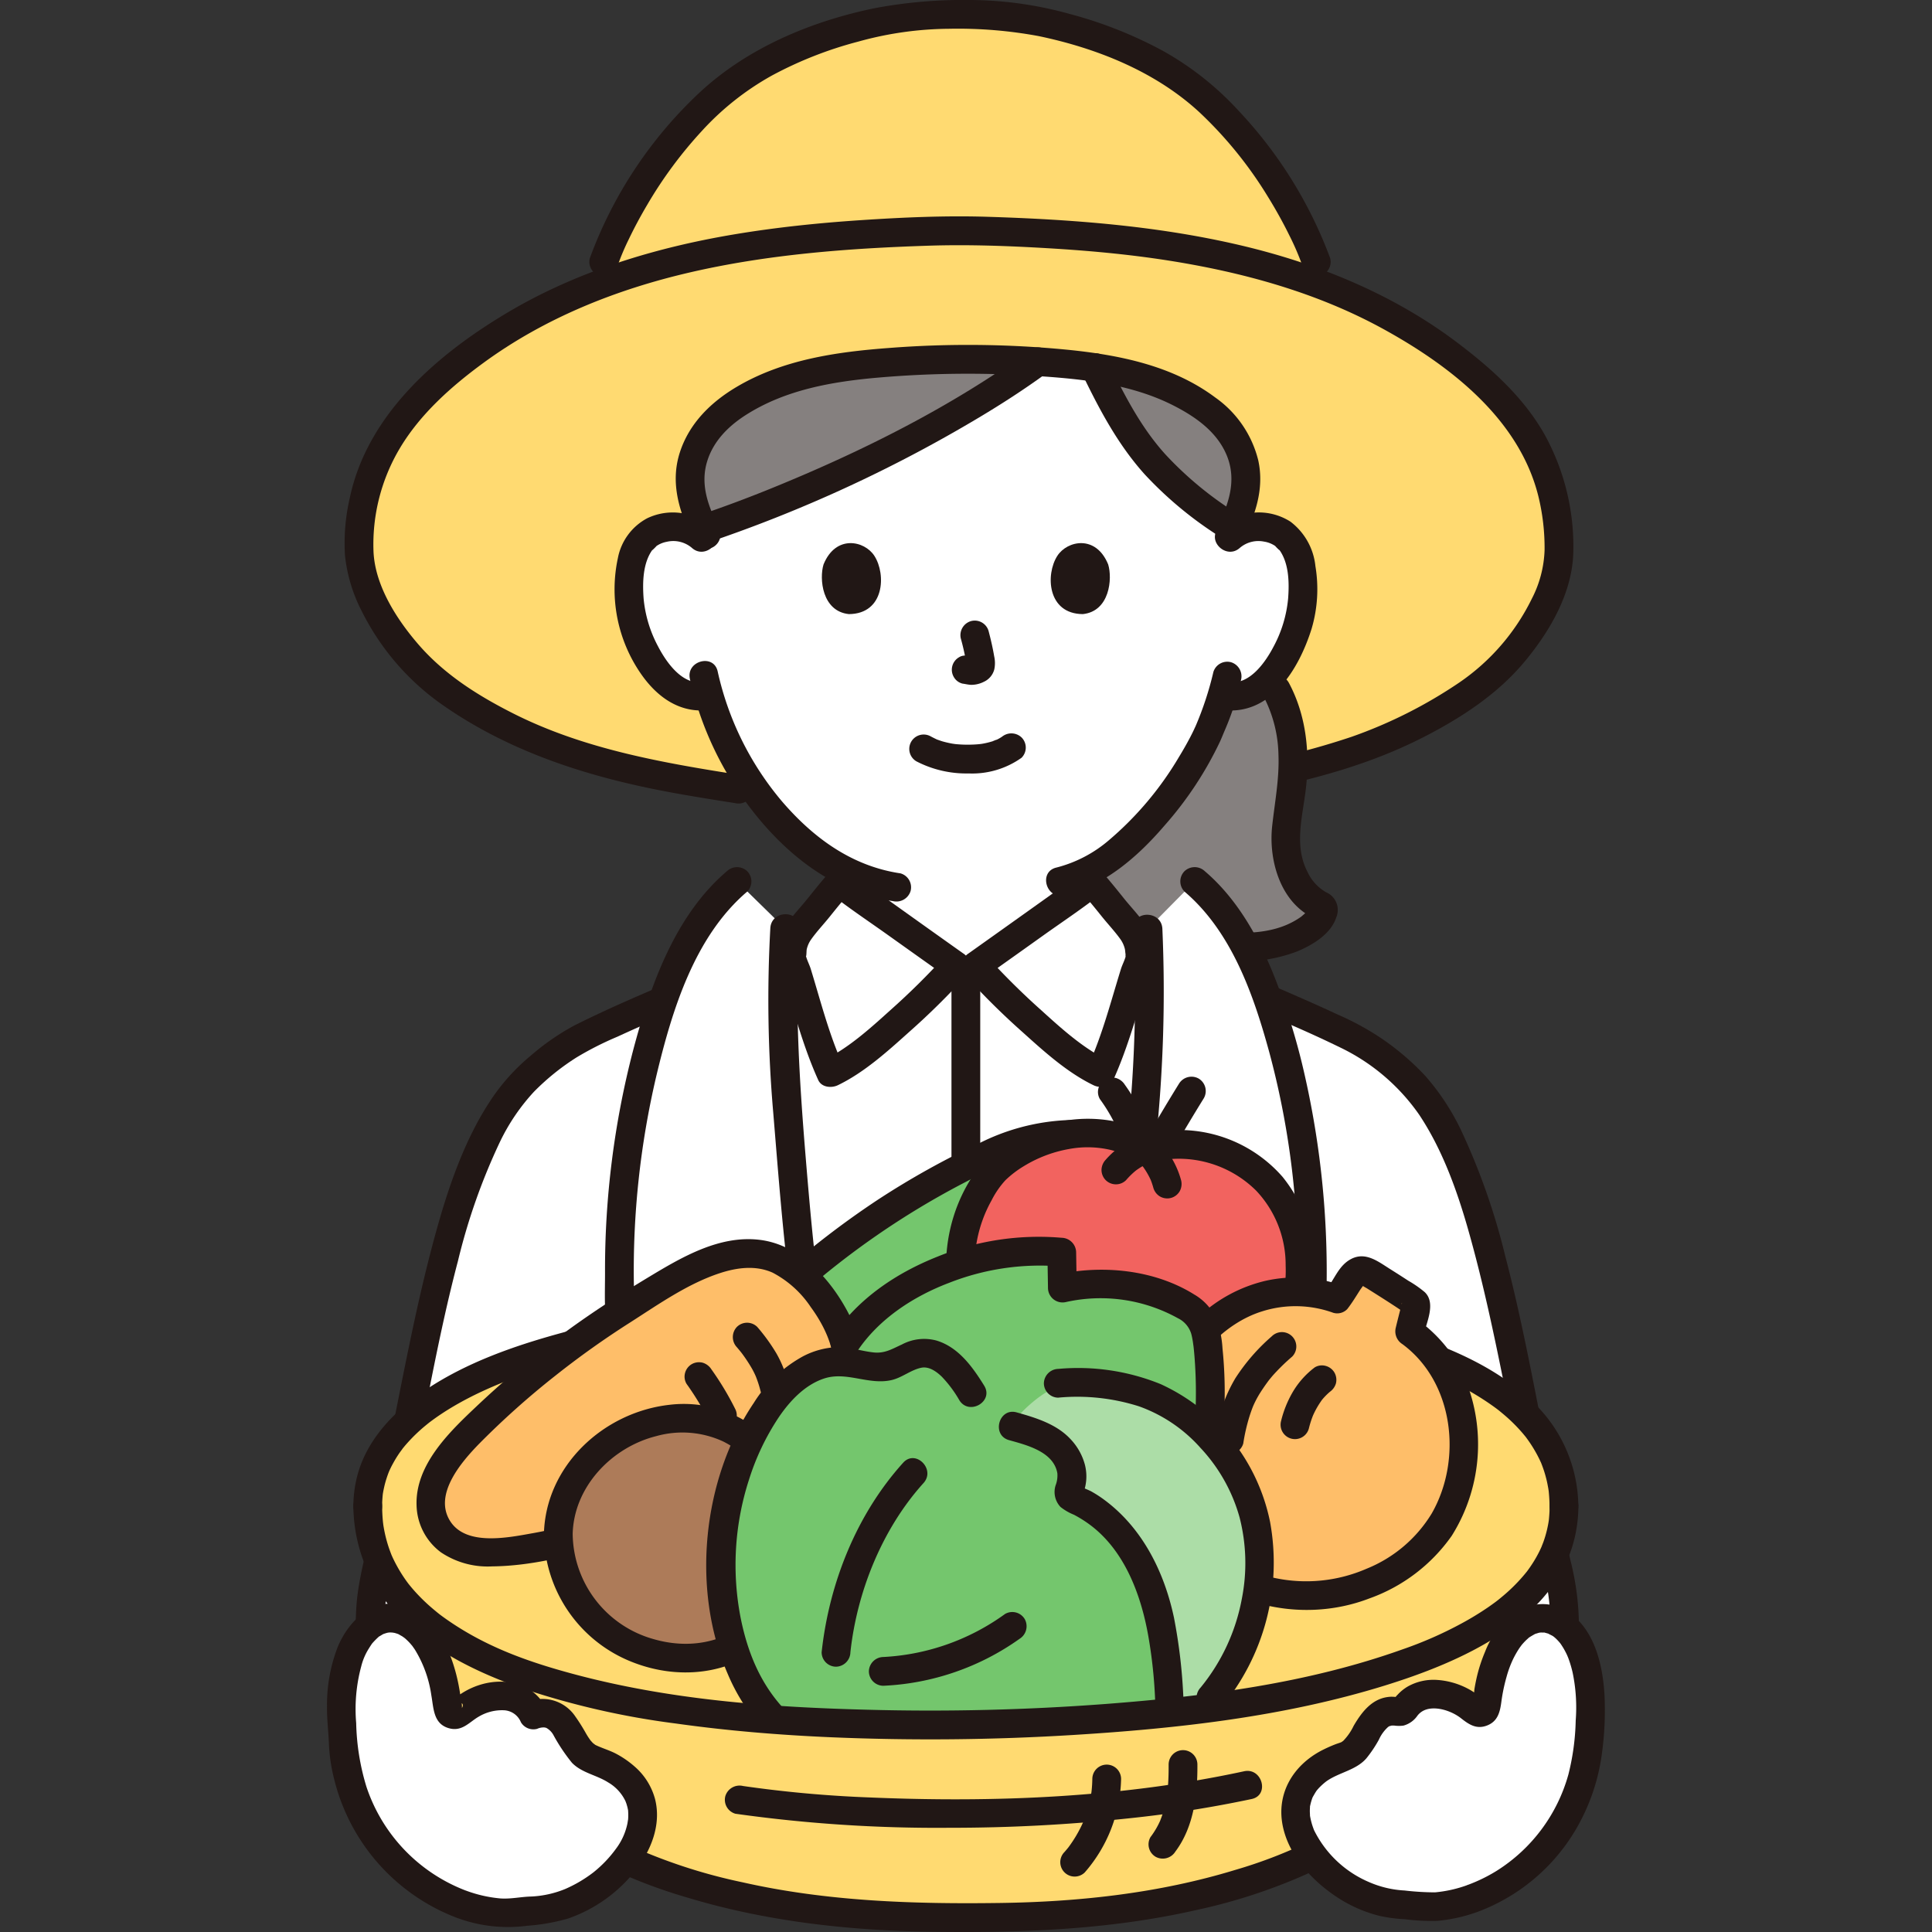 <!DOCTYPE svg PUBLIC "-//W3C//DTD SVG 1.1//EN" "http://www.w3.org/Graphics/SVG/1.1/DTD/svg11.dtd">
<!-- Uploaded to: SVG Repo, www.svgrepo.com, Transformed by: SVG Repo Mixer Tools -->
<svg width="115px" height="115px" viewBox="-54.56 0 322.344 322.344" xmlns="http://www.w3.org/2000/svg" fill="#000000">
<rect x="-54.56" y="0" width="322.344" height="322.344" fill="#333333" stroke="none"/>
<g id="SVGRepo_bgCarrier" stroke-width="0"/>
<g id="SVGRepo_tracerCarrier" stroke-linecap="round" stroke-linejoin="round"/>
<g id="SVGRepo_iconCarrier">
<defs>
<style>.a{fill:#211715;}.b{fill:#ffda71;}.c{fill:#ffffff;}.d{fill:#85807f;}.e{fill:none;}.f{fill:#74c66d;}.g{fill:#febe69;}.h{fill:#f2635f;}.i{fill:#ad7b59;}.j{fill:#acdda7;}</style>
</defs>
<path class="a" d="M68.11,167.707c1.318-.462,2.595-1.127,3.863-1.708q3.054-1.4,6.1-2.815c1.6-.74,3.189-1.484,4.787-2.218.165-.076.334-.147.5-.227.109-.055.356-.161-.167.068-.65.284.026,0,.194-.067.338-.136.678-.274,1.007-.432a7.907,7.907,0,0,0,3.542-3.257,13.069,13.069,0,0,0,1.214-4.334c.348-2.251.735-4.49.94-6.762a2.418,2.418,0,0,0-2.4-2.4,2.451,2.451,0,0,0-2.4,2.4c-.159,1.768-.456,3.506-.733,5.258a16.519,16.519,0,0,1-.7,3.32c-.129.34.174-.311-.013,0-.072.12-.136.247-.208.368-.032.054-.3.411-.126.2.157-.2-.086.084-.1.1a4.444,4.444,0,0,1-1.439.969c-.485.226-1,.41-1.484.634-3.4,1.561-6.784,3.149-10.182,4.71q-1.322.608-2.647,1.207c-.28.126-.562.25-.842.374-.618.275.532-.192.026-.014a2.46,2.46,0,0,0-1.677,2.952,2.422,2.422,0,0,0,2.953,1.676Z"/>
<path class="a" d="M124.888,145.7c.192,2.116.5,4.214.845,6.309a25.2,25.2,0,0,0,.624,3.356,7.785,7.785,0,0,0,2.134,3.514,8.871,8.871,0,0,0,1.917,1.331c.445.225.909.419,1.374.6.956.37-.52-.266-.165-.081,3.005,1.565,6.154,2.9,9.216,4.352,1.405.664,2.8,1.359,4.233,1.96a2.415,2.415,0,0,0,2.953-1.676,2.463,2.463,0,0,0-1.677-2.953c1.22.511-.132-.083-.421-.218q-.984-.462-1.967-.928-2.664-1.258-5.326-2.52c-1.373-.65-2.744-1.3-4.121-1.945-.459-.215-1.052-.442-1.423-.612a8.353,8.353,0,0,1-.829-.445c-.043-.026-.466-.315-.256-.157.179.133-.107-.095-.114-.1-.094-.085-.625-.692-.331-.295a5.9,5.9,0,0,1-.456-.764c-.127-.242.036.1.047.126-.069-.184-.132-.369-.188-.557-.075-.254-.136-.513-.191-.773-.128-.61-.211-1.23-.3-1.846-.286-1.893-.6-3.767-.774-5.676a2.463,2.463,0,0,0-2.4-2.4,2.419,2.419,0,0,0-2.4,2.4Z"/>
<path class="b" d="M142.511,131.68c18.254-2.851,32.911-5.57,48.33-16.214,7.359-5.081,14.7-15.32,14.7-23.656,0-9.392-2.813-18.535-10.959-26.4A82.574,82.574,0,0,0,166.55,47.78l-1.494-4.072c-2.325-6.58-9.242-19.7-20.11-28.7C135.9,7.523,118.774,1.83,105.616,2.446,92.455,1.828,75.327,7.522,66.277,15.01,55.41,24,48.493,37.128,46.167,43.708L44.8,47.731a82.628,82.628,0,0,0-28.16,17.683C8.493,73.275,5.343,82.006,5.343,91.4c0,8.335,7.68,18.986,15.04,24.067C35.8,126.11,50.458,128.829,68.712,131.68"/>
<path class="c" d="M80.2,62.373c.3-.073.593-.142.892-.209,7.118-1.586,16.233-2.072,25.85-2.3,9.617.225,18.732.711,25.85,2.3a37.352,37.352,0,0,1,14.5,6.458,15.059,15.059,0,0,1,5.981,10.084c.4,3.281-.652,6.261-2.119,9.349a8.572,8.572,0,0,1,.906.622,7.124,7.124,0,0,1,3.516-.784,6.385,6.385,0,0,1,5.736,3.187c1.949,3.38,1.866,9.608.558,13.461-.926,2.729-2.444,6.9-6.1,9.9a7.58,7.58,0,0,1-5.848,1.688l-.559-.095a44.83,44.83,0,0,1-2.014,5.462c-1.487,4.035-9.7,18.188-20.1,23.707.058.733.122,1.467.233,2.2-2.082,1.553-17.955,12.84-19.207,13.728H104.9c-1.071-.76-12.85-9.135-17.53-12.509.136-.886.238-1.766.314-2.664-5.13-2.236-9.691-6.012-14.022-11.195a52.344,52.344,0,0,1-9.929-18.734,7.435,7.435,0,0,1-6.327-1.584c-3.659-2.994-5.177-7.169-6.1-9.9C50,100.688,49.914,94.46,51.863,91.08A6.385,6.385,0,0,1,57.6,87.893a7.163,7.163,0,0,1,3.66.856l2.483,1.369-.473-.951c-1.736-3.492-3.109-6.788-2.66-10.461a15.054,15.054,0,0,1,5.98-10.084A36.885,36.885,0,0,1,80.2,62.373Z"/>
<path class="c" d="M127.673,147.25c1.991,2.227,4.445,5.49,6.393,7.746,1.146,1.328,1.99,3.766,1.338,5.524-.749,1.495-3.2,11.692-6.3,18.465-6.241-2.957-17.346-13.937-20.833-17.86C109.581,160.2,126.827,147.935,127.673,147.25Z"/>
<path class="c" d="M85.5,147.25c-1.991,2.227-4.445,5.49-6.393,7.746-1.146,1.328-1.99,3.766-1.337,5.524.748,1.495,3.151,11.692,6.252,18.465,6.24-2.957,17.39-13.937,20.877-17.86C103.6,160.2,86.349,147.935,85.5,147.25Z"/>
<path class="c" d="M108.274,161.125c3.487,3.923,14.592,14.9,20.833,17.86,3.1-6.773,5.548-16.97,6.3-18.465l1.252-2.5,3.281,1.548c12.211,5.024,25.016,10.417,31.743,13.842a48.023,48.023,0,0,1,8.019,5.907c6.414,5.98,9.327,14.333,12.323,22.823a220.042,220.042,0,0,1,5.371,21.915c3.013,14.613,4.806,24.234,8.487,40.1a38.822,38.822,0,0,1-4.175,25.437c-4.265,7.937-18.542,17.707-27.019,20.975H38.991c-8.477-3.268-22.754-13.038-27.019-20.975A38.822,38.822,0,0,1,7.8,264.155c3.678-15.853,5.378-24.99,8.387-39.583a220.328,220.328,0,0,1,5.471-22.433c3-8.49,5.909-16.843,12.323-22.823A48.023,48.023,0,0,1,42,173.409c6.727-3.425,19.532-8.818,31.743-13.842l2.877-1.358c.665,1.331,1.156,2.311,1.156,2.311.748,1.495,3.151,11.692,6.252,18.465,6.24-2.957,17.39-13.937,20.877-17.86Z"/>
<path class="d" d="M112.869,59.755c-11.747.185-23.21.5-31.778,2.409a37.359,37.359,0,0,0-14.5,6.458,15.054,15.054,0,0,0-5.98,10.084c-.409,3.348.7,6.382,2.209,9.538,18.433-6.184,42.045-17.628,56.749-28.591C117.336,59.689,115.1,59.72,112.869,59.755Z"/>
<path class="d" d="M131.688,61.93q.56.113,1.1.234a37.352,37.352,0,0,1,14.5,6.458,15.059,15.059,0,0,1,5.981,10.084c.4,3.281-.652,6.261-2.119,9.349-6.243-3.8-12.832-9.187-17.393-16.3a109.642,109.642,0,0,1-5.622-10.441C129.365,61.5,130.55,61.7,131.688,61.93Z"/>
<path class="a" d="M48.481,44.346a40.258,40.258,0,0,1,1.871-4.435c.936-1.954,1.964-3.864,3.067-5.73a70.98,70.98,0,0,1,9.086-12.29A46.22,46.22,0,0,1,74.233,12.6,65.036,65.036,0,0,1,88.64,6.94,57.816,57.816,0,0,1,103.847,4.8a73.647,73.647,0,0,1,14.909,1.226c9.767,2.044,19.581,5.964,26.953,12.847A67.543,67.543,0,0,1,156.9,32.687c1.322,2.13,2.547,4.321,3.653,6.57a43.081,43.081,0,0,1,2.189,5.089,2.461,2.461,0,0,0,2.952,1.676,2.42,2.42,0,0,0,1.676-2.952A72.7,72.7,0,0,0,152.113,18.5a50.43,50.43,0,0,0-12.7-10.043,70.571,70.571,0,0,0-15.551-6.142A62.833,62.833,0,0,0,107.385,0,79.856,79.856,0,0,0,91.2,1.4C80.61,3.617,70.1,8.033,62.12,15.478A71.6,71.6,0,0,0,43.853,43.07a2.422,2.422,0,0,0,1.676,2.952,2.447,2.447,0,0,0,2.952-1.676Z"/>
<path class="a" d="M69.35,129.366c-13.106-2.05-26.394-4.315-38.345-10.363-5.863-2.967-11.426-6.477-15.755-11.482-3.615-4.179-7.236-9.793-7.492-15.485a31.353,31.353,0,0,1,4.405-17.267c3.4-5.7,8.583-10.305,13.9-14.2,10.29-7.535,22.2-12.283,34.57-15.138,12.99-3,26.344-4,39.638-4.436,6.7-.218,13.394.027,20.087.425,6.618.392,13.234.991,19.787,2.011,12.557,1.954,25.02,5.359,36.2,11.521,11.112,6.124,22.575,14.981,25.766,27.858a36.155,36.155,0,0,1,1.033,9,19.03,19.03,0,0,1-2.124,8.077,36.184,36.184,0,0,1-12.118,14,78.075,78.075,0,0,1-17.921,9.033,125.716,125.716,0,0,1-19.114,4.786c-3.323.6-6.657,1.135-9.993,1.657a2.416,2.416,0,0,0-1.676,2.952,2.458,2.458,0,0,0,2.952,1.676c13.836-2.163,27.664-4.7,40.214-11.216,6.187-3.212,12.084-7.1,16.556-12.513,4.215-5.1,7.917-11.492,8.022-18.29a38.684,38.684,0,0,0-4.727-19.35c-3.549-6.355-9.087-11.289-14.842-15.613-10.754-8.081-23.459-13.2-36.5-16.207-13.666-3.153-27.749-4.2-41.735-4.633-7.032-.216-14.077.1-21.095.565s-14.047,1.193-21,2.352c-13.3,2.22-26.458,6.213-38.091,13.16C18.3,59.2,6.745,69.187,3.81,83.031A33.485,33.485,0,0,0,3,92.682a26.272,26.272,0,0,0,2.808,9.312,41.846,41.846,0,0,0,13.083,15.348c11.478,8.145,24.878,12.365,38.586,14.886,3.522.647,7.059,1.213,10.6,1.766a2.476,2.476,0,0,0,2.953-1.676,2.419,2.419,0,0,0-1.677-2.952Z"/>
<path class="a" d="M64.27,88.017a9.871,9.871,0,0,0-10.854-1.544A9.552,9.552,0,0,0,48.533,93.1,24.765,24.765,0,0,0,52.3,112.309c2.727,3.986,6.584,6.806,11.6,6.132a2.414,2.414,0,0,0,1.676-2.952,2.464,2.464,0,0,0-2.952-1.676c-3.406.458-6.035-3.365-7.379-5.943a20.953,20.953,0,0,1-2.423-8.024c-.192-2.659-.141-5.922,1.5-8.149-.3.4.747-.666.641-.592a4.438,4.438,0,0,1,1.717-.709,4.786,4.786,0,0,1,4.2,1.015c2.29,2.063,5.7-1.321,3.394-3.394Z"/>
<path class="a" d="M82.841,94.179c-.728,2.369-.253,7.817,4.234,8.281,5.931-.036,6.246-6.623,4.25-9.72C89.69,90.2,84.884,89.149,82.841,94.179Z"/>
<path class="d" d="M157.5,113.63a21.789,21.789,0,0,1,3.423,9.462,36.268,36.268,0,0,1,.247,5.006c-.062,3.974-1.063,8.04-1.263,12.014-.185,3.974,2.4,9.809,6.172,11.087,1.213,1.955-5.318,8.355-17.381,6.478l-13.841-1.5a6.171,6.171,0,0,0-.788-1.184c-1.948-2.256-4.4-5.519-6.393-7.746,0,0,0-.986,0-2.282,10.192-5.675,18.2-19.495,19.67-23.474a44.549,44.549,0,0,0,2.012-5.462l.561.095a7.58,7.58,0,0,0,5.848-1.688,15.007,15.007,0,0,0,1.4-1.3C157.278,113.3,157.388,113.465,157.5,113.63Z"/>
<path class="a" d="M130.335,94.179c.729,2.369.254,7.817-4.233,8.281-5.931-.036-6.247-6.623-4.251-9.721C123.486,90.2,128.292,89.149,130.335,94.179Z"/>
<path class="e" d="M56.154,88.057c-.745-2.661-1.917-7.714-1.917-7.714-1.172-4.958-1.331-15.555-.048-21.764C58.878,35.563,82.036,17.3,106.3,18.646a48.137,48.137,0,0,1,21.21,3.754,53.074,53.074,0,0,1,27.245,25.471,45.7,45.7,0,0,1,3.009,8.015c.238.887.46,1.79.634,2.693,1.473,7.1,3.279,21.035.079,29.937"/>
<path class="a" d="M147.876,112.163a53.932,53.932,0,0,1-3,9.088s.2-.435-.009.011c-.093.195-.18.392-.273.587-.2.424-.414.842-.632,1.258-.556,1.06-1.153,2.1-1.776,3.12a54.739,54.739,0,0,1-11.739,13.964,21.679,21.679,0,0,1-8.754,4.557c-3.008.7-1.735,5.326,1.276,4.629,6.738-1.561,12.345-6.484,16.737-11.606a59.723,59.723,0,0,0,9.306-14.087c.144-.321.281-.646.416-.972.062-.152.347-.824.076-.194.36-.835.719-1.67,1.039-2.522a43.722,43.722,0,0,0,1.958-6.557,2.459,2.459,0,0,0-1.676-2.952,2.422,2.422,0,0,0-2.952,1.676Z"/>
<path class="a" d="M98.337,127.025a18.1,18.1,0,0,0,8.717,2.02,14.213,14.213,0,0,0,8.827-2.616,2.4,2.4,0,0,0,0-3.394,2.474,2.474,0,0,0-3.394,0c.736-.574.2-.159.008-.037-.173.111-.352.214-.534.309-.094.05-.191.094-.286.143-.228.117-.316,0,.127-.045a4.486,4.486,0,0,0-.736.267,13.241,13.241,0,0,1-2.062.471c.363-.056.026-.007-.155.011-.2.02-.405.037-.607.05-.488.032-.977.044-1.466.041q-.657,0-1.312-.047-.3-.019-.6-.05c-.055,0-.784-.123-.249-.026a17.6,17.6,0,0,1-1.926-.427c-.27-.081-.533-.178-.8-.269-.6-.2.392.2-.151-.057-.33-.156-.655-.319-.978-.489a2.4,2.4,0,1,0-2.423,4.145Z"/>
<path class="a" d="M105.763,106.582a40.713,40.713,0,0,1,.954,4.365l-.086-.638a2.636,2.636,0,0,1,.016.6l.086-.638a1.468,1.468,0,0,1-.066.271l.242-.573a1.053,1.053,0,0,1-.1.174l.375-.486a.9.9,0,0,1-.142.141l.485-.375a2.914,2.914,0,0,1-.345.183l.573-.242a2.566,2.566,0,0,1-.583.17l.638-.086a2.319,2.319,0,0,1-.546,0l.638.086c-.207-.029-.409-.079-.615-.107a1.823,1.823,0,0,0-.957-.043,1.8,1.8,0,0,0-.893.285,2.4,2.4,0,0,0-.861,3.284,2.3,2.3,0,0,0,1.435,1.1c.483.065.953.187,1.445.209a4.64,4.64,0,0,0,2.148-.514,3.133,3.133,0,0,0,1.728-2.063,5.105,5.105,0,0,0-.021-2.2c-.237-1.406-.562-2.8-.924-4.179a2.4,2.4,0,0,0-2.952-1.676,2.445,2.445,0,0,0-1.676,2.952Z"/>
<path class="a" d="M125.976,148.947c1.158,1.307,2.252,2.667,3.345,4.027,1,1.239,2.123,2.43,3.048,3.719a4.769,4.769,0,0,1,.724,1.542c.09.33.075.631.138.954.009.045-.047.72.064.2-.158.742-.6,1.543-.831,2.28-1.678,5.405-3.088,10.938-5.429,16.109l3.283-.861c-4.137-2-7.713-5.251-11.09-8.308a122.745,122.745,0,0,1-9.257-9.177l-.486,3.769q5-3.543,9.981-7.1c3.305-2.358,6.726-4.616,9.9-7.145a2.414,2.414,0,0,0,0-3.394,2.458,2.458,0,0,0-3.394,0c.632-.5.379-.287.07-.064-.243.177-.485.355-.728.531q-1.132.821-2.27,1.635-3.106,2.227-6.221,4.446-4.88,3.48-9.765,6.951a2.445,2.445,0,0,0-.485,3.77,123.075,123.075,0,0,0,9.512,9.407c3.588,3.232,7.423,6.709,11.807,8.829,1.072.518,2.716.392,3.283-.861,2.608-5.76,4.148-11.847,6.1-17.836.1-.311.244-.621.326-.936-.261,1,.143-.3.217-.584a7.467,7.467,0,0,0,.2-1.305,8.767,8.767,0,0,0-1.488-5.24c-1.029-1.549-2.382-2.935-3.548-4.386-1.181-1.47-2.359-2.945-3.61-4.357C127.318,143.236,123.933,146.641,125.976,148.947Z"/>
<path class="a" d="M104.188,163.892v33.5c0,3.089,4.8,3.094,4.8,0v-33.5c0-3.088-4.8-3.094-4.8,0Z"/>
<path class="a" d="M75.969,155.871l-2.055.97c-1.123.53-1.506.7-2.56,1.132q-5.82,2.4-11.621,4.85c-6.2,2.624-12.434,5.244-18.456,8.266a40.289,40.289,0,0,0-7.346,5.093A34,34,0,0,0,27.025,184c-3.975,6.139-6.555,13.459-8.535,20.461-3.693,13.058-6,26.45-8.757,39.726q-1.056,5.082-2.172,10.152c-.888,4.029-2.031,8.053-2.521,12.154a41.039,41.039,0,0,0,3.288,21.048c2.323,5.4,6.078,9.613,10.551,13.362a77.119,77.119,0,0,0,15.759,10.358q1.824.885,3.715,1.621a2.418,2.418,0,0,0,2.952-1.677,2.455,2.455,0,0,0-1.676-2.952,65.391,65.391,0,0,1-14.367-8.385C21,296.712,16.5,292.955,13.97,288.242a36.839,36.839,0,0,1-4.389-18.118c.085-3.879,1.052-7.551,1.9-11.314q1.159-5.157,2.251-10.329c2.677-12.668,4.793-25.5,8.1-38.027a102.254,102.254,0,0,1,7.051-20,33.83,33.83,0,0,1,5.635-8.29,39.668,39.668,0,0,1,7.13-5.748,53.515,53.515,0,0,1,6.824-3.457c3.032-1.4,6.09-2.735,9.156-4.056,6.25-2.691,12.674-5.064,18.825-7.968l1.944-.918a2.42,2.42,0,0,0,.861-3.283,2.452,2.452,0,0,0-3.284-.861Z"/>
<path class="a" d="M135.285,160.015c11.069,5.226,22.643,9.324,33.652,14.7a33.945,33.945,0,0,1,13.239,11.2c3.839,5.726,6.322,12.582,8.2,19.176,3.616,12.694,5.913,25.691,8.577,38.606,1.454,7.047,3.184,14.041,4.612,21.091a35.463,35.463,0,0,1-2.268,20.092c-2.049,5.026-5.375,8.776-9.478,12.273a72.639,72.639,0,0,1-14.785,9.753c-1.055.523-2.029.968-2.987,1.342a2.471,2.471,0,0,0-1.676,2.952,2.418,2.418,0,0,0,2.952,1.677,67.7,67.7,0,0,0,15.364-8.758c4.769-3.517,9.712-7.572,12.764-12.746a41.083,41.083,0,0,0,5.418-18.845,45.208,45.208,0,0,0-1.384-12.094Q206.2,254.82,205,249.184c-2.811-13.169-4.992-26.523-8.4-39.554a111.5,111.5,0,0,0-7.473-21.237,39.654,39.654,0,0,0-5.88-8.881,43.031,43.031,0,0,0-7.812-6.588,46.255,46.255,0,0,0-6.845-3.67c-3.147-1.465-6.325-2.863-9.512-4.239q-5.517-2.382-11.069-4.686c-2.893-1.206-5.7-2.288-8.244-3.488l-2.055-.97a2.467,2.467,0,0,0-3.284.861,2.42,2.42,0,0,0,.861,3.283Z"/>
<path class="a" d="M156.353,116.387a21.81,21.81,0,0,1,2.39,9.507c.161,4.029-.61,7.932-1.047,11.917-.657,5.986,1.558,13.414,7.742,15.7l-1.435-1.1a3.781,3.781,0,0,1-.184-.669c-.007-.27.109-.539-.015-.077-.1.367.239-.406.071-.178-.052.072-.08.163-.132.236-.07.1-.135.2-.2.3.078-.118.3-.338.08-.112-.184.193-.358.391-.552.574-.094.088-.731.609-.358.328a12.574,12.574,0,0,1-1.894,1.16c-3.274,1.657-7.676,1.95-11.484,1.385a2.479,2.479,0,0,0-2.952,1.677,2.417,2.417,0,0,0,1.676,2.952,25.774,25.774,0,0,0,13.814-1.252c2.554-1.068,5.614-2.873,6.521-5.688a3.2,3.2,0,0,0-1.678-4.166,7.534,7.534,0,0,1-3.136-3.43c-2.31-4.46-.749-9.4-.232-14.131.647-5.92-.013-12.054-2.849-17.36-1.456-2.725-5.6-.3-4.144,2.423Z"/>
<path class="a" d="M65.341,87.955c-1.716-3.474-3.094-7.034-1.936-10.909,1.02-3.414,3.538-5.934,6.477-7.81C76.489,65.02,84.293,63.67,91.975,63a173.806,173.806,0,0,1,26.58-.255c7.749.509,15.8,1.374,22.8,4.978,3.575,1.839,7.063,4.291,8.7,8.108,1.806,4.219.409,8.237-1.512,12.127a2.46,2.46,0,0,0,.861,3.284,2.423,2.423,0,0,0,3.284-.861c2.126-4.306,3.737-8.7,2.691-13.551a18.112,18.112,0,0,0-7.179-10.51c-7.141-5.338-16.087-7.114-24.768-7.978a170.58,170.58,0,0,0-29.458-.3c-8.848.652-17.9,1.92-25.659,6.528-4.274,2.539-7.852,6.042-9.427,10.855-1.72,5.254-.032,10.215,2.311,14.958a2.424,2.424,0,0,0,3.283.861,2.449,2.449,0,0,0,.861-3.284Z"/>
<path class="a" d="M152.888,86.316A58.681,58.681,0,0,1,139.85,75.78c-4.147-4.592-6.965-10.141-9.639-15.674a2.422,2.422,0,0,0-3.284-.861,2.451,2.451,0,0,0-.861,3.284c2.867,5.93,5.952,11.724,10.39,16.645A63.138,63.138,0,0,0,150.465,90.46c2.641,1.62,5.055-2.53,2.423-4.144Z"/>
<path class="a" d="M63.025,90.7A234.255,234.255,0,0,0,108.8,69.649c3.774-2.255,7.47-4.642,11.028-7.226a2.47,2.47,0,0,0,.861-3.283,2.419,2.419,0,0,0-3.284-.861C104.231,67.844,89.313,75.3,74.263,81.425c-4.122,1.678-8.292,3.24-12.514,4.649-2.916.973-1.666,5.61,1.276,4.628Z"/>
<path class="a" d="M60.546,113.283a55.321,55.321,0,0,0,7.8,18.335c4,6.009,9.254,11.636,15.617,15.164a30.922,30.922,0,0,0,10.45,3.563,2.478,2.478,0,0,0,2.952-1.676,2.417,2.417,0,0,0-1.676-2.952c-8.11-1.2-14.521-5.9-19.769-12a50.356,50.356,0,0,1-10.744-21.711c-.682-3.011-5.311-1.736-4.628,1.277Z"/>
<path class="a" d="M83.806,145.553c-1.251,1.412-2.429,2.887-3.61,4.357-1.165,1.45-2.519,2.837-3.548,4.386a8.832,8.832,0,0,0-1.488,5.24,6.67,6.67,0,0,0,.2,1.305c.054.2.509,1.347.3.775-.178-.481.028.094.057.182.061.188.125.375.186.563,1.931,5.991,3.448,12.078,6.054,17.836.563,1.244,2.218,1.376,3.284.861,4.389-2.122,8.232-5.6,11.829-8.829a121.767,121.767,0,0,0,9.534-9.407,2.445,2.445,0,0,0-.485-3.77q-4.888-3.466-9.765-6.951-3.112-2.22-6.221-4.446-1.136-.816-2.27-1.635c-.243-.176-.485-.354-.728-.531-.309-.223-.562-.439.07.064a2.474,2.474,0,0,0-3.394,0,2.416,2.416,0,0,0,0,3.394c3.178,2.529,6.6,4.787,9.9,7.145q4.987,3.556,9.981,7.1l-.486-3.769a121.371,121.371,0,0,1-9.279,9.177c-3.386,3.057-6.97,6.305-11.113,8.308l3.284.861c-2.339-5.168-3.728-10.7-5.389-16.109-.226-.736-.67-1.54-.827-2.28.114.536.108-.757.154-.974a4.594,4.594,0,0,1,.765-1.705c.923-1.3,2.057-2.49,3.055-3.732,1.093-1.36,2.187-2.72,3.345-4.027C89.242,146.642,85.859,143.235,83.806,145.553Z"/>
<path class="c" d="M144.764,147.059c3.962,3.311,7.824,9.095,10.12,14.432,6.248,14.52,10.59,35.816,9.269,59.432a7.217,7.217,0,0,1-2.466,5.286c-1.408,1.1-3.331,1.209-5.118,1.2a64.089,64.089,0,0,1-19.486-3.177c-1.386-.454-2.871-1.049-3.589-2.319a6.283,6.283,0,0,1-.369-3.795q1.929-17.464,3.412-34.973a235.935,235.935,0,0,0,.439-28.207"/>
<path class="c" d="M68.412,147.059c-3.961,3.311-7.824,9.095-10.12,14.432-6.248,14.52-10.59,35.816-9.269,59.432a7.217,7.217,0,0,0,2.466,5.286c1.408,1.1,3.331,1.209,5.118,1.2a64.089,64.089,0,0,0,19.486-3.177c1.387-.454,2.871-1.049,3.589-2.319a6.033,6.033,0,0,0,.369-3.795c-1.639-11.816-2.418-23.3-3.412-34.973a237.786,237.786,0,0,1-.274-28.295"/>
<path class="a" d="M66.715,145.362c-8.683,7.388-12.8,19.165-15.637,29.861a145.295,145.295,0,0,0-4.693,37.137c0,3.371-.186,7,.458,10.321a8.456,8.456,0,0,0,5.684,6.682c2.963.883,6.475.454,9.5.175a68.5,68.5,0,0,0,10.17-1.693c2.879-.713,6.646-1.4,8.764-3.657,2.459-2.625,1.436-6.341,1.036-9.51-.895-7.1-1.526-14.228-2.115-21.358-1.061-12.821-1.871-25.6-1.116-38.473.181-3.086-4.62-3.076-4.8,0a217.453,217.453,0,0,0,.479,30.724c.543,6.537,1.047,13.078,1.693,19.606.33,3.335.7,6.666,1.121,9.991a35.365,35.365,0,0,1,.523,4.512c0,1.109-.509,1.528-1.512,1.956a43.87,43.87,0,0,1-9.039,2.379,60.025,60.025,0,0,1-9.207.966c-2.236.065-4.958.381-6.08-2a8.926,8.926,0,0,1-.594-3.5q-.121-2.617-.153-5.238a142.045,142.045,0,0,1,3.752-34.74c2.6-10.877,6.34-23.24,15.161-30.746a2.42,2.42,0,0,0,0-3.394,2.449,2.449,0,0,0-3.394,0Z"/>
<path class="a" d="M143.067,148.756c7.9,6.721,11.559,17.3,14.2,27.007a138.475,138.475,0,0,1,4.692,33.8q.089,4.72-.115,9.439c-.092,2.123-.135,5.1-2.66,5.783a12.739,12.739,0,0,1-3.564.21q-2.595-.055-5.18-.323a60.38,60.38,0,0,1-9.1-1.687,35.749,35.749,0,0,1-4.318-1.31c-.954-.385-1.552-.734-1.61-1.8a26.753,26.753,0,0,1,.381-4.222q.294-2.706.576-5.414,1.042-9.968,1.94-19.95a239.108,239.108,0,0,0,1.065-35.356c-.179-3.071-4.98-3.091-4.8,0a227.9,227.9,0,0,1-.889,33.384q-.951,10.722-2.064,21.43-.27,2.585-.548,5.168a34.073,34.073,0,0,0-.457,5.155c.166,3.587,2.673,5.417,5.827,6.471a64.815,64.815,0,0,0,20.124,3.263c3.236.013,6.24-.693,8.221-3.449,1.932-2.688,1.833-6.109,1.929-9.268a148.386,148.386,0,0,0-3.682-38.1,109.449,109.449,0,0,0-5.333-16.939c-2.547-6.172-6.1-12.313-11.243-16.691a2.462,2.462,0,0,0-3.394,0,2.421,2.421,0,0,0,0,3.394Z"/>
<path class="b" d="M6.831,252.654q-.035-.664-.035-1.345c0-29.555,71.187-34.127,99.792-34.127,25.517,0,99.792,0,99.792,34.127,0,33.29-78.543,36.48-105.1,36.48C75.061,287.789,8.573,285.942,6.831,252.654Z"/>
<path class="a" d="M208.78,251.309a24.275,24.275,0,0,0-7.717-17.511c-5.255-5.038-12.058-8.224-18.862-10.588a130.33,130.33,0,0,0-24.283-5.556c-8.515-1.225-17.09-1.957-25.68-2.374-13.6-.66-27.3-.763-40.9-.126-17.65.827-35.585,2.642-52.661,7.357-7.634,2.108-15.389,4.845-22.026,9.254-5.334,3.543-10.168,8.449-11.7,14.86a20.692,20.692,0,0,0-.556,4.684c-.016,3.089,4.784,3.093,4.8,0a20.353,20.353,0,0,1,.119-2.065c.068-.627-.094.527.016-.092.031-.18.061-.36.1-.54q.105-.535.242-1.063a19.552,19.552,0,0,1,.614-1.885c.039-.1.289-.662.034-.093.073-.165.147-.329.225-.492q.232-.492.5-.968A19.493,19.493,0,0,1,12.1,242.4c.1-.145.76-1.019.4-.566q.352-.447.727-.877a27.6,27.6,0,0,1,3.271-3.161c.159-.132.32-.261.481-.39.538-.431-.381.282.174-.135q.423-.319.853-.626,1.063-.757,2.174-1.445c1.5-.93,3.048-1.772,4.63-2.548a75.334,75.334,0,0,1,10.469-4.119c16.493-5.29,33.72-7.238,50.9-8.3,13.243-.816,26.546-.831,39.8-.405,16.392.527,32.568,1.73,48.372,6,7.145,1.929,13.555,4.192,19.651,8.391q.433.3.859.61.253.185.5.373c.55.416-.366-.3.168.133.6.488,1.2.99,1.77,1.518q.834.773,1.6,1.61.328.359.643.729c.125.147.246.3.369.445.081.1.161.2.24.3q-.24-.312-.084-.1a22.741,22.741,0,0,1,2.256,3.713c.067.142.131.285.2.428.266.578-.181-.472.053.121.127.323.25.647.363.975a20.156,20.156,0,0,1,.6,2.116c.086.38.154.763.224,1.146.018.1.109.755.03.143.021.165.041.33.057.5.076.779.118,1.558.121,2.342.014,3.088,4.814,3.094,4.8,0Z"/>
<path class="f" d="M77.861,221.31c10.232-.039,49.863,16.7,51.238,17.121,3.451,1.045,20.2-5.921,20.312-6.314.063-.219-3.719-11.584-3.688-11.971.045-.563,7.812-2.788,7.256-3.706-3.1-5.112-7.73-10.7-13.06-13.249,2.746-1.969,6.436-2.915,5.063-4.7-2.437-3.17-6.795-7.189-11.982-8.294-9-1.915-15.272-1.066-23.21,2.722a134.2,134.2,0,0,0-32.706,21.647"/>
<path class="a" d="M77.861,223.71a17.5,17.5,0,0,1,1.83.127c.135.014-.5-.084-.012,0,.192.032.384.059.576.091q.572.1,1.14.212c1.874.375,3.725.86,5.562,1.381,4.508,1.277,8.95,2.789,13.363,4.361,8.18,2.914,16.262,6.095,24.315,9.341,1.7.684,3.486,1.693,5.357,1.714A20.832,20.832,0,0,0,135.7,239.9c2.269-.639,4.5-1.41,6.709-2.229q3.091-1.146,6.122-2.453c1.21-.523,2.805-1.03,3.2-2.459.374-1.361-.569-3.24-.97-4.5-.652-2.052-1.317-4.1-1.962-6.155-.219-.7-.373-1.461-.65-2.137a1.953,1.953,0,0,0-.068-.258c-.349-.59-.614,2.338-.984,2.344a3.938,3.938,0,0,0,.86-.427c-.409.18-.023.012.162-.061l.628-.247c.53-.206,1.06-.409,1.588-.619a24.2,24.2,0,0,0,3.083-1.359,3.364,3.364,0,0,0,2-2.777c.012-1.518-1.464-3.117-2.3-4.295a39.5,39.5,0,0,0-7.405-8.159,25,25,0,0,0-4.574-2.987v4.145c2.021-1.4,5.565-2.414,6.382-5.01.828-2.631-2.059-5.087-3.78-6.69a24.474,24.474,0,0,0-7.453-4.852,31.373,31.373,0,0,0-9.686-1.836,36.038,36.038,0,0,0-17.613,3.781,136.668,136.668,0,0,0-17.1,9.519,145.81,145.81,0,0,0-16.49,12.694c-2.32,2.048,1.085,5.432,3.394,3.394a135.908,135.908,0,0,1,27.042-18.688c4.812-2.513,9.8-5.068,15.251-5.768a30.535,30.535,0,0,1,7.564.056,20.863,20.863,0,0,1,7.566,2.086,22.6,22.6,0,0,1,6.294,5.266,4.949,4.949,0,0,0,.408.492q.333.368.14.2a1.074,1.074,0,0,1-.089-.986c.121-.528.283-.4.007-.331.21-.055-.358.225-.441.276-1.261.776-2.6,1.408-3.815,2.255-1.362.946-1.743,3.289,0,4.145A27.252,27.252,0,0,1,148,213.374c.655.852,1.273,1.736,1.865,2.634a10.037,10.037,0,0,0,.738,1.152c.383.432.01-2.117.726-2.173-.325.025-.91.5-1.221.639a3.961,3.961,0,0,1-.489.212q-.513.209-1.028.409c-2.117.83-5.81,1.606-5.169,4.641a59.305,59.305,0,0,0,1.763,5.7c.424,1.324.85,2.647,1.267,3.973.152.483.3.967.448,1.453s.08,1.1.109.1l.327-1.211c-.069.118.71-.9.783-.792,0,0-.1.065-.114.069a2.108,2.108,0,0,0-.319.167c-.35.159-.695.329-1.046.485-.2.091-.412.18-.617.27-.611.266.136-.052-.407.172q-.99.41-1.985.8c-2.864,1.13-5.768,2.185-8.726,3.047a36.151,36.151,0,0,1-3.974.948c-.389.067.356,0-.25.028-.231.011-.461.024-.691.033-.417.016-.557-.235-.051.029-.075-.039-.177-.028-.254-.066-.9-.438-1.889-.744-2.812-1.117-10.8-4.356-21.647-8.672-32.728-12.278-3.055-1-6.134-1.94-9.257-2.7a30.593,30.593,0,0,0-7.029-1.1c-3.089-.007-3.094,4.793,0,4.8Z"/>
<path class="a" d="M110.187,208.1c-.521.07.257-.025.358-.035q.389-.04.777-.069.667-.049,1.337-.067a27.711,27.711,0,0,1,2.9.074q.667.053,1.331.136c-.521-.065.255.041.356.057.256.042.513.087.768.136a28.661,28.661,0,0,1,2.814.693A2.4,2.4,0,0,0,122.1,204.4a31.192,31.192,0,0,0-13.189-.925,2.4,2.4,0,0,0-1.676,2.952,2.479,2.479,0,0,0,2.952,1.677Z"/>
<path class="g" d="M84.729,235.37a12.137,12.137,0,0,0,1.538-2.756c2.311-5.853-.679-12.514-4.727-17.332a17.486,17.486,0,0,0-6.733-5.342c-5.909-2.308-12.45.771-17.907,4-12.874,7.63-21.816,14.064-33.252,25.279a26.145,26.145,0,0,0-5.534,7.818,8.509,8.509,0,0,0,1.038,8.876c2.475,2.847,6.51,3.269,10.267,2.931,16.015-1.444,30.875-8.657,45.161-16.038C78.325,240.876,82.29,238.674,84.729,235.37Z"/>
<path class="a" d="M86.8,236.581c3.872-5.412,3.031-12.185.035-17.784-2.974-5.56-8.024-11.1-14.571-11.927-6.746-.852-13.059,2.871-18.606,6.215-5.084,3.066-10.071,6.3-14.828,9.852a159.594,159.594,0,0,0-14.1,11.908c-4.46,4.217-10,9.62-9.789,16.284A10.069,10.069,0,0,0,19.01,259a13.988,13.988,0,0,0,8.516,2.344c6.64-.064,13.487-1.81,19.768-3.842a157.482,157.482,0,0,0,21.167-8.9c6.441-3.182,13.869-6.145,18.34-12.021a2.415,2.415,0,0,0-.861-3.284,2.461,2.461,0,0,0-3.284.861,20.16,20.16,0,0,1-6.193,4.911c-2.6,1.492-5.3,2.815-7.969,4.162-5.392,2.718-10.85,5.329-16.484,7.511a92.955,92.955,0,0,1-17.387,5.011c-4.062.716-11.342,2.342-14.076-1.965-2.82-4.441,1.873-9.859,4.8-12.867a137.8,137.8,0,0,1,12.724-11.375,147.2,147.2,0,0,1,12.6-8.961c4.666-2.989,9.522-6.4,14.817-8.148,2.863-.948,6.025-1.377,8.862-.1a17.32,17.32,0,0,1,6.367,5.75c3.458,4.728,5.661,10.864,1.937,16.068a2.421,2.421,0,0,0,.861,3.284A2.452,2.452,0,0,0,86.8,236.581Z"/>
<path class="a" d="M68.388,224.782c.277.325.55.653.815.988.05.063.26.333.024.03s-.031-.038.017.027c.106.141.209.283.311.427.446.627.869,1.276,1.258,1.94.186.316.355.641.513.971.083.172.159.346.238.52.123.271-.2-.507-.046-.106.035.09.072.179.106.27a18.706,18.706,0,0,1,.713,2.265,2.424,2.424,0,0,0,2.952,1.677,2.45,2.45,0,0,0,1.676-2.953,19.086,19.086,0,0,0-2.007-5.067,30.9,30.9,0,0,0-3.176-4.383,2.411,2.411,0,0,0-3.394,0,2.461,2.461,0,0,0,0,3.394Z"/>
<path class="a" d="M59.985,230.881a48.885,48.885,0,0,1,3.936,6.536,2.415,2.415,0,0,0,3.283.861A2.455,2.455,0,0,0,68.065,235a48.648,48.648,0,0,0-3.935-6.536,2.6,2.6,0,0,0-1.434-1.1,2.449,2.449,0,0,0-1.85.242,2.425,2.425,0,0,0-1.1,1.434,2.347,2.347,0,0,0,.242,1.849Z"/>
<path class="h" d="M140.357,191.013a16.339,16.339,0,0,1-7.264-.936c-6.3-2.4-15.679-.663-21.881,5.41a24.527,24.527,0,0,0,1.115,32.412c3.725,3.834,8.95,6.351,13.112,7.891a24.57,24.57,0,0,0,10.191,1.454c4.972-.337,11.059-1.5,15.415-4.336a24.627,24.627,0,0,0,11.045-17.417c.987-7.192-.734-14.948-6.8-19.816A19.9,19.9,0,0,0,140.357,191.013Z"/>
<path class="a" d="M140.357,188.613a15.372,15.372,0,0,1-4.86-.3c-1.394-.342-2.7-.933-4.108-1.222a23.1,23.1,0,0,0-8.191-.122c-5.516.846-11.445,3.674-14.784,8.259-6.73,9.242-6.933,22.483-.035,31.7,3.78,5.048,9.175,8.275,14.943,10.609,6.2,2.511,12.618,2.539,19.107,1.2a26.829,26.829,0,0,0,22.188-24.328,24.17,24.17,0,0,0-5.19-18.057,22.853,22.853,0,0,0-19.07-7.738,2.461,2.461,0,0,0-2.4,2.4,2.419,2.419,0,0,0,2.4,2.4,18.338,18.338,0,0,1,14.661,5.234,18.012,18.012,0,0,1,4.926,12.489,22.368,22.368,0,0,1-15.84,22.24c-5.22,1.535-11.019,2.176-16.309.663a31.91,31.91,0,0,1-13.626-7.691,22.136,22.136,0,0,1-3.291-26.074,14.9,14.9,0,0,1,2.307-3.355,17.076,17.076,0,0,1,3.1-2.368,21.617,21.617,0,0,1,7.5-2.842,16.851,16.851,0,0,1,6.933.145c1.34.328,2.6.9,3.95,1.188a19.864,19.864,0,0,0,5.688.371,2.46,2.46,0,0,0,2.4-2.4A2.419,2.419,0,0,0,140.357,188.613Z"/>
<path class="a" d="M134.514,189.957a13.911,13.911,0,0,0-2.463,1.556,14.114,14.114,0,0,0-2.131,1.986,2.556,2.556,0,0,0-.7,1.7,2.439,2.439,0,0,0,.7,1.7,2.411,2.411,0,0,0,1.7.7,2.37,2.37,0,0,0,1.7-.7,12.853,12.853,0,0,1,1.888-1.8l-.485.376a12.782,12.782,0,0,1,2.22-1.369,2.421,2.421,0,0,0,1.1-1.434,2.452,2.452,0,0,0-.242-1.849,2.417,2.417,0,0,0-1.434-1.1l-.638-.086a2.389,2.389,0,0,0-1.212.328Z"/>
<path class="a" d="M136.12,194.63c.066.082.132.165.2.248l-.375-.485a12.806,12.806,0,0,1,1.63,2.8l-.242-.574a13.064,13.064,0,0,1,.541,1.571,2.481,2.481,0,0,0,1.1,1.435,2.453,2.453,0,0,0,1.849.242,2.426,2.426,0,0,0,1.434-1.1,2.5,2.5,0,0,0,.242-1.85,14.834,14.834,0,0,0-2.984-5.675,2.408,2.408,0,0,0-1.7-.7,2.443,2.443,0,0,0-1.7.7,2.412,2.412,0,0,0-.7,1.7l.085.638a2.389,2.389,0,0,0,.618,1.059Z"/>
<path class="a" d="M128.962,183.393a27.933,27.933,0,0,1,3.14,5.523l-.242-.573q.346.822.642,1.663a2.559,2.559,0,0,0,1.1,1.434,2.4,2.4,0,0,0,3.526-2.71,29.974,29.974,0,0,0-4.024-7.76,2.6,2.6,0,0,0-1.435-1.1,2.452,2.452,0,0,0-1.849.242,2.424,2.424,0,0,0-1.1,1.434,2.349,2.349,0,0,0,.242,1.85Z"/>
<path class="a" d="M142.147,180.813q-2.467,3.984-4.816,8.04a2.4,2.4,0,1,0,4.144,2.423q2.349-4.056,4.816-8.041a2.422,2.422,0,0,0-.861-3.283,2.448,2.448,0,0,0-3.283.861Z"/>
<path class="g" d="M142.59,256.184c-3.947-5.2-5.182-11.482-4.309-18.244A27.126,27.126,0,0,1,153.264,217.3a21.078,21.078,0,0,1,15.261-.578c1.072-1.308,2-3.435,2.916-4.165,1.078-.859,1.593-.731,2.759,0,2.08,1.309,5.183,3.248,7.192,4.663a.579.579,0,0,1,.28.785c-.369,1.471-.768,3-1.044,4.169a20.475,20.475,0,0,1,7.289,9.293c3.082,8.014,2.116,17.608-3,24.507s-16.851,12.322-27.468,9.6c-3-.407-8.185-3.106-10.557-5A24.841,24.841,0,0,1,142.59,256.184Z"/>
<path class="a" d="M144.662,254.973c-4.649-6.247-5.367-14.508-2.768-21.763,2.263-6.314,7.673-12.461,14.23-14.45a18.486,18.486,0,0,1,11.763.272,2.315,2.315,0,0,0,2.335-.617c.811-1.037,1.47-2.14,2.178-3.246-.007.011.583-.813.592-.794-.056-.113-.358-.028-.369.032a6.525,6.525,0,0,0,.806.5c1.122.706,2.243,1.411,3.358,2.128.573.369,1.146.74,1.714,1.116q.4.267.8.537c.263.178.9.855.313.05l-.328-1.212q.136-.345.014.064l-.168.665-.279,1.1c-.184.728-.367,1.457-.541,2.187a2.506,2.506,0,0,0,1.1,2.711c8.6,6.343,10.05,19.24,4.919,28.235a22.6,22.6,0,0,1-10.882,9.244,25.27,25.27,0,0,1-15.49,1.51,23.608,23.608,0,0,1-13.677-8.748,2.412,2.412,0,0,0-3.4,0,2.464,2.464,0,0,0,0,3.394c7.625,9.862,21.5,13.225,33,8.814a28.475,28.475,0,0,0,13.776-10.468,28.7,28.7,0,0,0,1.4-28.012,23.99,23.99,0,0,0-7.23-8.114l1.1,2.71c.515-2.153,2.126-5.4.233-7.222a18.507,18.507,0,0,0-2.753-1.915c-1.035-.678-2.078-1.342-3.124-2-1.965-1.242-4.038-2.872-6.42-1.622-2.044,1.073-2.712,3.26-4.051,4.971l2.336-.617a22.967,22.967,0,0,0-12.661-.694,24.533,24.533,0,0,0-11.052,5.966,29.892,29.892,0,0,0-9.822,23.132,25.593,25.593,0,0,0,4.889,14.587,2.475,2.475,0,0,0,3.284.861A2.417,2.417,0,0,0,144.662,254.973Z"/>
<path class="a" d="M157.642,222.945a32.712,32.712,0,0,0-6.08,6.994,25.087,25.087,0,0,0-3.318,9.626,2.463,2.463,0,0,0,1.676,2.953,2.428,2.428,0,0,0,2.952-1.677,30.946,30.946,0,0,1,1.038-4.529q.177-.561.381-1.115c.075-.2.152-.406.234-.607-.093.226.032-.075.06-.138a16.737,16.737,0,0,1,1.122-2.091c.372-.583.765-1.155,1.172-1.714.083-.115.169-.229.254-.344.166-.224-.209.252.074-.094.2-.242.4-.484.6-.72a34.032,34.032,0,0,1,3.227-3.15,2.4,2.4,0,0,0-3.394-3.394Z"/>
<path class="a" d="M164.8,228.139a14.055,14.055,0,0,0-3.74,4.231,18.022,18.022,0,0,0-1.875,4.7,2.4,2.4,0,0,0,4.629,1.276,16.26,16.26,0,0,1,.832-2.516l-.242.574a14.394,14.394,0,0,1,1.808-3.118l-.376.486a10.51,10.51,0,0,1,1.782-1.795l-.486.375.091-.069a2.634,2.634,0,0,0,1.1-1.434,2.454,2.454,0,0,0-.242-1.85,2.419,2.419,0,0,0-1.434-1.1,2.326,2.326,0,0,0-1.85.241Z"/>
<path class="i" d="M38.589,255.936c.067-5.1,2.319-9.552,6.1-13.3a21.17,21.17,0,0,1,19.125-5.519,18.486,18.486,0,0,1,9.987,6.745,34.943,34.943,0,0,1,4.071,7.91,23.036,23.036,0,0,1,.1,11.095,19.3,19.3,0,0,1-13.224,13.242c-6.456,1.794-16.282-.5-21.509-7.271-1.648-1.687-3.548-5.838-4.1-8.143A19.4,19.4,0,0,1,38.589,255.936Z"/>
<path class="a" d="M40.989,255.936c.19-7.871,6.52-14.473,13.953-16.329a16.185,16.185,0,0,1,11.186.909,17.341,17.341,0,0,1,4.966,3.788c.225.251.428.509.635.774.686.88.425.554.279.352q.155.213.3.43a24.3,24.3,0,0,1,1.327,2.307A21.832,21.832,0,0,1,75.8,253.4a21.337,21.337,0,0,1,.362,5.6,16.158,16.158,0,0,1-3.755,9.365c-4.521,5.45-11.3,7.03-17.918,5.113a18.441,18.441,0,0,1-13.5-17.536c0-3.089-4.8-3.094-4.8,0a23.193,23.193,0,0,0,14.155,21.127c8.043,3.4,17.226,2.5,23.771-3.534A21.427,21.427,0,0,0,80.576,262.3a25.289,25.289,0,0,0,.32-6.975,20.9,20.9,0,0,0-1.788-6.792c-1.875-4.266-4.125-7.745-7.914-10.515a19.906,19.906,0,0,0-14.057-3.633c-10.989,1.229-20.673,10.156-20.948,21.554C36.114,259.026,40.914,259.024,40.989,255.936Z"/>
<path class="f" d="M147.279,236.016a73.758,73.758,0,0,0-.392-12.03,9.838,9.838,0,0,0-1-3.621,8.469,8.469,0,0,0-3.716-3.039,29.544,29.544,0,0,0-19.484-2.41l-.1-6c-12.016-1.279-28.659,4.04-36.09,15.165,0,0-17.667,23.159,10.682,32.25C144.027,271.352,147.279,236.016,147.279,236.016Z"/>
<path class="j" d="M124.625,230.672c-3.329.055-7.167,3.24-9.1,5.377-.937,1.037-1.424,1.828-1.185,1.895,2.52.7,5.123,1.436,7.164,3.075,2.018,1.621,3.362,4.373,2.559,6.834-.177.541-.447,1.148-.171,1.647a1.814,1.814,0,0,0,.922.663c6.3,2.816,10.633,8.952,12.851,15.49s2.6,13.534,2.962,20.428a16.865,16.865,0,0,1,.02,2.357c3.59-2.735,6.8-5.185,6.8-5.185,9.156-10.813,10.812-27.35,3.866-38.255C144.85,234.844,136.2,230.479,124.625,230.672Z"/>
<path class="a" d="M122.006,233.189a34.024,34.024,0,0,1,13.462,1.448,24.938,24.938,0,0,1,10.234,6.9,27.919,27.919,0,0,1,6.554,11.629,30.661,30.661,0,0,1,.375,13.594,32.764,32.764,0,0,1-6.877,14.8,2.467,2.467,0,0,0,0,3.394,2.419,2.419,0,0,0,3.394,0,37.769,37.769,0,0,0,8.2-31.018,32.391,32.391,0,0,0-18.253-23,36.6,36.6,0,0,0-17.089-2.542,2.457,2.457,0,0,0-2.4,2.4,2.42,2.42,0,0,0,2.4,2.4Z"/>
<path class="f" d="M91.312,297.884A50.221,50.221,0,0,1,75.2,287.54c-3.794-3.487-6.294-9.243-7-11.354a48.348,48.348,0,0,1,3.659-38.594c2.725-4.837,6.816-9.5,12.3-10.359,2.949-.46,6.143,1.259,9.087.769,2.333-.388,4.45-2.536,6.8-2.24,6.723.847,8.979,12.454,12.144,11.557,3.12.976,6.689,1.585,9.323,3.7,2.018,1.621,3.362,4.373,2.559,6.834-.177.541-.447,1.148-.171,1.647a1.814,1.814,0,0,0,.922.663c6.3,2.816,10.633,8.952,12.851,15.49s2.6,13.534,2.962,20.428c.038.724-.311,5.486-3.494,7.588a42.634,42.634,0,0,1-24.56,7.266C106.028,300.9,99,300.819,91.312,297.884Z"/>
<path class="a" d="M109.649,231.194c-1.931-3.112-4.264-6.4-7.939-7.525a7.9,7.9,0,0,0-5.782.646c-1.638.744-2.858,1.529-4.724,1.331-2.024-.215-3.977-.909-6.033-.889a13.478,13.478,0,0,0-5.75,1.535,22.374,22.374,0,0,0-8.234,7.808c-8.579,12.729-10.453,31.115-4.313,45.222a32.216,32.216,0,0,0,5.454,8.722,47.36,47.36,0,0,0,10.036,8.029,46.834,46.834,0,0,0,19.177,6.725,68.262,68.262,0,0,0,19.808-.212A44.227,44.227,0,0,0,133.4,298.64c3.347-1.652,6.871-3.562,8.426-7.13a16.873,16.873,0,0,0,1.055-8.191,89.563,89.563,0,0,0-1.573-13.436c-1.614-7.6-5.243-14.907-11.585-19.616a19.979,19.979,0,0,0-2.186-1.419c-.581-.325-1.623-.632-1.943-1.045l.617,1.059c.043.144.241-.6.271-.725a8.108,8.108,0,0,0,.2-1.353,7.932,7.932,0,0,0-.239-2.43,9.9,9.9,0,0,0-2.421-4.272c-2.329-2.494-5.771-3.537-8.955-4.432-2.979-.838-4.25,3.792-1.276,4.628,2.946.828,7.439,1.923,8.063,5.53a4.58,4.58,0,0,1-.3,2.034,3.653,3.653,0,0,0,.817,3.579,8.959,8.959,0,0,0,2.248,1.305,20.307,20.307,0,0,1,2.228,1.357c6.1,4.253,8.939,11.847,10.18,18.877a80.044,80.044,0,0,1,1.2,13.121c0,.262-.02.519-.035.78-.036.579.056-.225-.034.253-.061.321-.123.641-.2.957a6.264,6.264,0,0,1-1.648,3.2,20.676,20.676,0,0,1-4.748,2.932,37.209,37.209,0,0,1-5.64,2.328,42.257,42.257,0,0,1-11.839,1.992,65.571,65.571,0,0,1-17-1.36,44.943,44.943,0,0,1-18.909-10.171c-5.2-4.542-7.8-10.384-9.132-16.912a46.206,46.206,0,0,1,1.362-23.2,40.809,40.809,0,0,1,4.927-10.354c1.856-2.753,4.4-5.491,7.647-6.541,3.75-1.214,7.435,1.17,11.252.264,1.732-.412,3.172-1.674,4.893-2.043,1.311-.281,2.576.634,3.468,1.506a20.149,20.149,0,0,1,2.912,3.908c1.625,2.619,5.78.212,4.145-2.423Z"/>
<path class="a" d="M88.572,225.293c3.591-5.3,9.307-9.013,15.219-11.257a41.429,41.429,0,0,1,18.8-2.72l-2.4-2.4.1,6a2.433,2.433,0,0,0,3.038,2.314,26.585,26.585,0,0,1,18.631,2.705,4.246,4.246,0,0,1,2.236,2.616c.109.407.187.822.256,1.238,0-.029.163,1.176.1.671.073.6.128,1.194.176,1.792a76.664,76.664,0,0,1,.154,9.764c-.148,3.087,4.652,3.08,4.8,0A72.115,72.115,0,0,0,149.41,225a16.763,16.763,0,0,0-1.089-5.093,9.032,9.032,0,0,0-3.618-3.92c-6.581-4.119-15.185-4.985-22.654-3.384l3.038,2.314-.1-6a2.467,2.467,0,0,0-2.4-2.4,44.792,44.792,0,0,0-20.729,3.145c-6.905,2.744-13.219,6.99-17.434,13.209-1.737,2.564,2.42,4.969,4.145,2.423Z"/>
<path class="a" d="M87.325,275.68c1.1-10.158,5.321-20.629,12.2-28.242,2.066-2.287-1.318-5.692-3.394-3.394-7.8,8.627-12.361,20.138-13.606,31.636a2.415,2.415,0,0,0,2.4,2.4,2.455,2.455,0,0,0,2.4-2.4Z"/>
<path class="a" d="M92.808,281.262a42.47,42.47,0,0,0,22.746-7.837,2.469,2.469,0,0,0,.861-3.284,2.419,2.419,0,0,0-3.284-.861,37.918,37.918,0,0,1-20.323,7.182,2.45,2.45,0,0,0-2.4,2.4,2.424,2.424,0,0,0,2.4,2.4Z"/>
<path class="b" d="M17.732,282.3A41,41,0,0,1,13.1,269.9s0-1.033,0-2.544c17.445,19.172,66.54,20.431,88.183,20.431,21.432,0,76.7-2.076,97.254-20.364-.006,1.458-.006,2.477-.006,2.477s-5.794,51.178-91.935,50C48.1,320.7,25.936,297.366,17.732,282.3Z"/>
<path class="a" d="M10.781,270.54a27.964,27.964,0,0,0,1.4,5.16,53.9,53.9,0,0,0,6.536,12.772,65.383,65.383,0,0,0,15.154,15.419,86.4,86.4,0,0,0,26.163,12.682c13.135,3.993,26.982,5.529,40.671,5.729,14.821.216,29.7-.3,44.205-3.594a93.319,93.319,0,0,0,28.963-11.482,64.7,64.7,0,0,0,16.813-14.956,55.514,55.514,0,0,0,8.047-14.129,35.435,35.435,0,0,0,2.059-7.279c.049-.319.094-.639.131-.96a2.414,2.414,0,0,0-2.4-2.4,2.457,2.457,0,0,0-2.4,2.4c-.03.266.149-.915.033-.269-.061.344-.119.688-.189,1.031a35.959,35.959,0,0,1-.975,3.679q-.4,1.275-.887,2.522-.129.333-.262.665c-.111.274-.425.986-.1.262-.228.513-.448,1.03-.686,1.54a52.166,52.166,0,0,1-3.686,6.6q-.586.894-1.209,1.765-.31.434-.63.862c-.108.145-.217.289-.326.434-.357.477.1-.124-.1.136-.989,1.251-2.017,2.469-3.1,3.639q-1.8,1.938-3.759,3.711-1.023.925-2.086,1.8-.528.438-1.066.863c-.081.065-.588.46-.385.3.175-.135-.385.292-.477.361a78.743,78.743,0,0,1-24.684,12.179c-12.706,3.881-26.029,5.339-39.276,5.518-14.423.2-28.876-.262-42.995-3.459a90.606,90.606,0,0,1-28.017-10.963q-2.677-1.645-5.2-3.518l-.569-.428-.241-.184c-.287-.219.291.228.009.007-.39-.306-.778-.613-1.161-.927q-1.079-.88-2.12-1.807a61.257,61.257,0,0,1-6.955-7.287c-.117-.144-.232-.29-.347-.435-.047-.058-.432-.553-.2-.252s-.134-.178-.189-.251q-.185-.245-.368-.491-.663-.9-1.291-1.821-1.128-1.659-2.134-3.395-.9-1.557-1.693-3.171-.361-.735-.7-1.48c-.1-.228-.2-.457-.3-.685-.312-.71.148.375-.1-.232a46.911,46.911,0,0,1-2.221-7.128c-.025-.109-.041-.222-.057-.333a2.415,2.415,0,0,0-2.952-1.676,2.462,2.462,0,0,0-1.677,2.952Z"/>
<path class="a" d="M4.4,251.309a26.535,26.535,0,0,0,8.189,18.979c5.566,5.447,12.83,8.9,20.1,11.445a133.369,133.369,0,0,0,25.484,5.822c8.616,1.214,17.291,1.927,25.982,2.3a388.556,388.556,0,0,0,40.4-.387c17.4-1.072,35.126-3.049,51.835-8.213,12.49-3.861,28.763-10.775,31.865-25.088a23.454,23.454,0,0,0,.53-4.855c.014-3.089-4.786-3.093-4.8,0,0,.767-.051,1.528-.128,2.291-.045.452,0,0,.015-.08-.027.184-.055.368-.087.551q-.109.636-.261,1.264a18.912,18.912,0,0,1-.573,1.921c-.059.167-.475,1.189-.223.608-.145.333-.3.663-.459.988q-.449.9-.982,1.752-.294.469-.61.925c-.106.152-.217.3-.324.454-.074.1-.148.2-.223.3q.249-.319.088-.115a28.438,28.438,0,0,1-3.1,3.308c-.547.5-1.113.973-1.689,1.438-.052.042-.593.457-.164.131-.166.126-.332.251-.5.374q-.508.373-1.029.733a48.908,48.908,0,0,1-4.5,2.738,65.119,65.119,0,0,1-9.745,4.278c-15.964,5.708-32.85,7.843-49.542,9.125a389.452,389.452,0,0,1-39.843.962c-16.617-.428-33.051-1.667-49.075-5.979-7.586-2.042-14.541-4.531-21-9.033q-.457-.318-.906-.649c-.177-.132-.354-.264-.529-.4.4.306-.171-.139-.2-.166-.667-.546-1.323-1.1-1.951-1.694q-.844-.792-1.627-1.648-.418-.459-.818-.938c-.132-.158-.261-.318-.39-.479-.425-.532.277.383-.125-.165a24.429,24.429,0,0,1-2.5-4.175c-.072-.153-.14-.307-.209-.462-.162-.368.2.528-.033-.083-.147-.381-.292-.762-.423-1.149a22.462,22.462,0,0,1-.662-2.392c-.09-.413-.166-.828-.236-1.244,0,.01-.1-.681-.049-.316s-.036-.335-.035-.323c-.087-.882-.134-1.764-.138-2.651-.013-3.088-4.813-3.094-4.8,0Z"/>
<path class="a" d="M68.139,302.613a240.8,240.8,0,0,0,35.659,2.343,279.8,279.8,0,0,0,29.868-1.565,197.115,197.115,0,0,0,20.617-3.236c3.018-.653,1.741-5.281-1.276-4.628-20.368,4.408-41.661,5.249-62.442,4.369a200.792,200.792,0,0,1-21.15-1.911,2.478,2.478,0,0,0-2.953,1.676,2.418,2.418,0,0,0,1.677,2.952Z"/>
<path class="a" d="M127.689,296.822c-.013.614-.046,1.227-.109,1.839-.016.152-.034.305-.053.457q.052-.386-.011.046c-.054.3-.1.605-.163.906a21.931,21.931,0,0,1-.992,3.426c-.031.083-.325.8-.148.387q-.183.423-.385.837-.4.828-.874,1.621t-1.009,1.541c-.089.125-.18.248-.272.371q.213-.272-.049.06c-.195.237-.391.473-.593.7a2.4,2.4,0,0,0,3.394,3.394,24.533,24.533,0,0,0,6.064-15.59,2.4,2.4,0,0,0-4.8,0Z"/>
<path class="a" d="M140.418,294.4c.009,1.159-.015,2.318-.1,3.474-.022.29-.047.58-.077.869-.011.1-.13,1-.048.441-.079.536-.171,1.069-.285,1.6s-.244,1.046-.4,1.56c-.082.272-.17.543-.265.811-.031.087-.353.909-.146.417a13.866,13.866,0,0,1-1.705,2.94,2.407,2.407,0,0,0,.861,3.284,2.472,2.472,0,0,0,3.284-.861c3.093-4.117,3.72-9.534,3.683-14.533a2.4,2.4,0,1,0-4.8,0Z"/>
<path class="c" d="M193.456,284.666c2.262-21.636,19.854-18.926,17.046,5.125,0,6.107-3.025,14.282-8.371,19.807-6.239,6.448-15.337,9.7-21.856,8.224-13.768.159-28.543-18.964-9.953-24.991,3.423-1.758,3.6-8.9,9.119-7.03,2.2-4.67,8.6-3.5,11.825-.5"/>
<path class="c" d="M20.113,284.976C17.8,262.884-.159,265.65,2.708,290.21c0,6.235,3.089,14.583,8.548,20.225,6.37,6.583,15.66,9.908,22.317,8.4,14.059.162,29.145-19.364,10.163-25.518-3.495-1.8-3.68-9.091-9.312-7.179-2.244-4.769-8.778-3.571-12.074-.51"/>
<path class="a" d="M190.441,314.452a21.488,21.488,0,0,1-5.582,1.278,45.281,45.281,0,0,1-5.072-.311,17.033,17.033,0,0,1-5.909-1.393,18.16,18.16,0,0,1-9.126-8.533c-.193-.395.035.136-.119-.27-.093-.245-.181-.492-.26-.742a11.752,11.752,0,0,1-.339-1.382c-.077-.418-.013.275-.031-.316-.007-.21-.023-.42-.023-.631s.015-.418.023-.628c.023-.551-.052.1.038-.291a9.614,9.614,0,0,1,.379-1.31c.1-.257-.017.047-.033.082.046-.1.09-.2.144-.291.15-.255.29-.512.451-.76.061-.1.126-.189.193-.279-.029.04-.194.243-.019.029.152-.185.314-.362.48-.533a11.166,11.166,0,0,1,1.088-.96c2.125-1.517,4.969-1.841,6.7-3.856a20.805,20.805,0,0,0,2.076-3.1,6.331,6.331,0,0,1,1.647-2.216c-.3.231.145-.074.256-.118-.468.185.465-.072.206-.039-.216.027.486.018.4.013a5.629,5.629,0,0,0,1.595.011,4.136,4.136,0,0,0,2.318-1.642,2.977,2.977,0,0,1,1.147-.913c1.784-.793,4.5.039,6.158,1.349,1.335,1.054,2.6,1.88,4.364,1.174s2.122-2.261,2.346-3.956a28.98,28.98,0,0,1,.858-4.124,17.724,17.724,0,0,1,1.1-2.985c.209-.428.436-.848.683-1.256.135-.224.276-.443.424-.659.08-.117.47-.625.193-.282a10.511,10.511,0,0,1,.864-.951c.134-.129.277-.249.412-.376.4-.37-.171.086.147-.115s.62-.371.937-.552c.408-.233-.1.026.013-.006.2-.057.393-.122.59-.179.093-.027.6-.116.2-.055s.1,0,.2,0c.171,0,.348.012.517,0,.367-.015-.48-.144.021,0,.315.091.625.164.935.275-.624-.224.246.164.47.3.075.046.492.356.226.148s.208.191.277.256a9.022,9.022,0,0,1,.8.869c.17.207-.069-.086-.083-.106.076.107.155.214.226.324.111.171.223.342.328.517a13.4,13.4,0,0,1,.7,1.352c-.154-.342.075.185.114.29q.129.343.245.691c.191.578.352,1.165.489,1.757a28.6,28.6,0,0,1,.515,8.014,40.1,40.1,0,0,1-1.22,9,27.746,27.746,0,0,1-11.985,16.082,26.684,26.684,0,0,1-4.694,2.3,2.466,2.466,0,0,0-1.676,2.953,2.42,2.42,0,0,0,2.952,1.676,31.935,31.935,0,0,0,17.638-15.662,33.6,33.6,0,0,0,3.338-10.706,53.283,53.283,0,0,0,.446-10.018c-.3-4.759-1.527-10.28-5.5-13.362-3.334-2.585-7.534-2.079-10.626.619a15.294,15.294,0,0,0-3.8,5.65,25.84,25.84,0,0,0-1.31,3.945c-.178.735-.327,1.476-.452,2.221-.063.373-.156,2.782-.392,2.9l.177-.48q.049-.791.9-.566c.235-.028.822-.157.866.017-.044-.174-.6-.514-.73-.613a11.909,11.909,0,0,0-2.078-1.356,12.849,12.849,0,0,0-4.992-1.379,8.789,8.789,0,0,0-4.807,1.056,7.292,7.292,0,0,0-1.756,1.4,2.757,2.757,0,0,0-.485.6c-.426.962.854-.42.813-.132a9.037,9.037,0,0,0-1.432-.12c-3.036.122-4.828,2.44-6.239,4.848a9.478,9.478,0,0,1-1.826,2.6c.278-.241-.171.106-.247.139-.282.122-.671.228-.982.352a24.227,24.227,0,0,0-2.331,1.049c-4.766,2.513-7.555,7.21-6.44,12.607,1.021,4.94,4.877,9.076,8.955,11.785a22.793,22.793,0,0,0,7.24,3.195,24.713,24.713,0,0,0,4.125.545,34.912,34.912,0,0,0,5.5.276,26.738,26.738,0,0,0,6.426-1.414,2.459,2.459,0,0,0,1.676-2.952A2.423,2.423,0,0,0,190.441,314.452Z"/>
<path class="a" d="M23.179,315.44a27.99,27.99,0,0,1-16.6-17.323,39.064,39.064,0,0,1-1.711-10.63,27.323,27.323,0,0,1,.842-9.465A10.078,10.078,0,0,1,7.008,275c.122-.2.252-.4.384-.6.072-.107.15-.213.228-.317-.052.069-.309.36-.021.04a13.837,13.837,0,0,1,1-1.009c.28-.255-.366.191.179-.121.16-.092.321-.189.479-.285.089-.054.188-.091.279-.141.279-.152-.45.157-.15.062.216-.068.428-.139.646-.2.1-.028.688-.107.263-.061s.169,0,.269,0c.2.006.393.019.591.029-.575-.03-.118-.013.175.063.175.046.344.107.516.161.388.122-.077-.034-.134-.062.094.046.2.086.291.141.19.116.389.213.577.333.168.108.619.466.222.137a10.3,10.3,0,0,1,1.023.97c.076.083.523.615.4.457-.1-.127.339.483.437.633a19.888,19.888,0,0,1,2.745,7.627c.388,2.142.321,4.707,2.869,5.47,2.217.664,3.431-.976,5-1.891a7.607,7.607,0,0,1,4.212-1.089,3.21,3.21,0,0,1,2.864,2,2.415,2.415,0,0,0,2.71,1.1,2.552,2.552,0,0,1,1.236-.228c.738.049-.277-.051.138.029.115.022.576.174.116.02a3.032,3.032,0,0,1,1.257,1.276,29.975,29.975,0,0,0,3.057,4.563c1.635,1.695,4.088,2.029,6.039,3.276A7.2,7.2,0,0,1,49.9,300.74c-.213-.489.043.15.061.215.057.2.121.4.169.6.032.135.058.27.086.406.133.664-.018-.492.022.184a10.206,10.206,0,0,1,.014,1.147c-.009.175-.023.35-.041.525.059-.573-.064.313-.087.418a10.541,10.541,0,0,1-1.907,4.215A20.251,20.251,0,0,1,44.44,312.4a22.175,22.175,0,0,1-4.718,2.777,16.949,16.949,0,0,1-5.635,1.247c-1.74.039-3.365.438-5.133.322a21.931,21.931,0,0,1-5.775-1.311,2.4,2.4,0,1,0-1.276,4.629A24.413,24.413,0,0,0,33.416,321.3a32.894,32.894,0,0,0,6.8-1.2,24.623,24.623,0,0,0,11.2-7.944c2.623-3.359,4.4-7.679,3.32-11.976a10.909,10.909,0,0,0-3.319-5.36,16.005,16.005,0,0,0-3.229-2.24c-1.134-.595-2.647-1.018-3.6-1.551.346.194-.123-.112-.248-.238-.085-.085-.511-.576-.271-.272a12.946,12.946,0,0,1-.893-1.364,30.923,30.923,0,0,0-1.748-2.774,6.6,6.6,0,0,0-7.639-2.56l2.711,1.1c-1.863-3.713-5.921-4.887-9.786-4.123a12.427,12.427,0,0,0-4.819,2.126c-.264.193-1.059.645-1.239,1-.106.208-.11-.191.1-.064.309.186,2.483-.176,1.76,1.112a6.138,6.138,0,0,0-.211-1.7c-.078-.565-.163-1.128-.264-1.689-.957-5.294-3.5-11.865-9.134-13.663-5.139-1.64-9.313,2.5-11.126,6.88A26.714,26.714,0,0,0,0,284.611c-.032,2.143.237,4.255.322,6.389a28.92,28.92,0,0,0,.93,6.077A33.242,33.242,0,0,0,21.9,320.069a2.422,2.422,0,0,0,2.952-1.677A2.451,2.451,0,0,0,23.179,315.44Z"/>
<path class="a" d="M152.3,91.411a4.758,4.758,0,0,1,4.017-1.05,4.544,4.544,0,0,1,1.9.744c-.117-.082.942,1,.641.592,1.645,2.228,1.7,5.489,1.5,8.149a20.971,20.971,0,0,1-2.423,8.024c-1.342,2.579-3.975,6.4-7.379,5.943a2.483,2.483,0,0,0-2.952,1.676,2.417,2.417,0,0,0,1.676,2.952c8.144,1.1,12.891-6.812,15-13.555a23.325,23.325,0,0,0,.63-10.426,10.669,10.669,0,0,0-4.164-7.423,9.806,9.806,0,0,0-11.841.98c-2.3,2.072,1.1,5.458,3.394,3.394Z"/>
</g>
</svg>